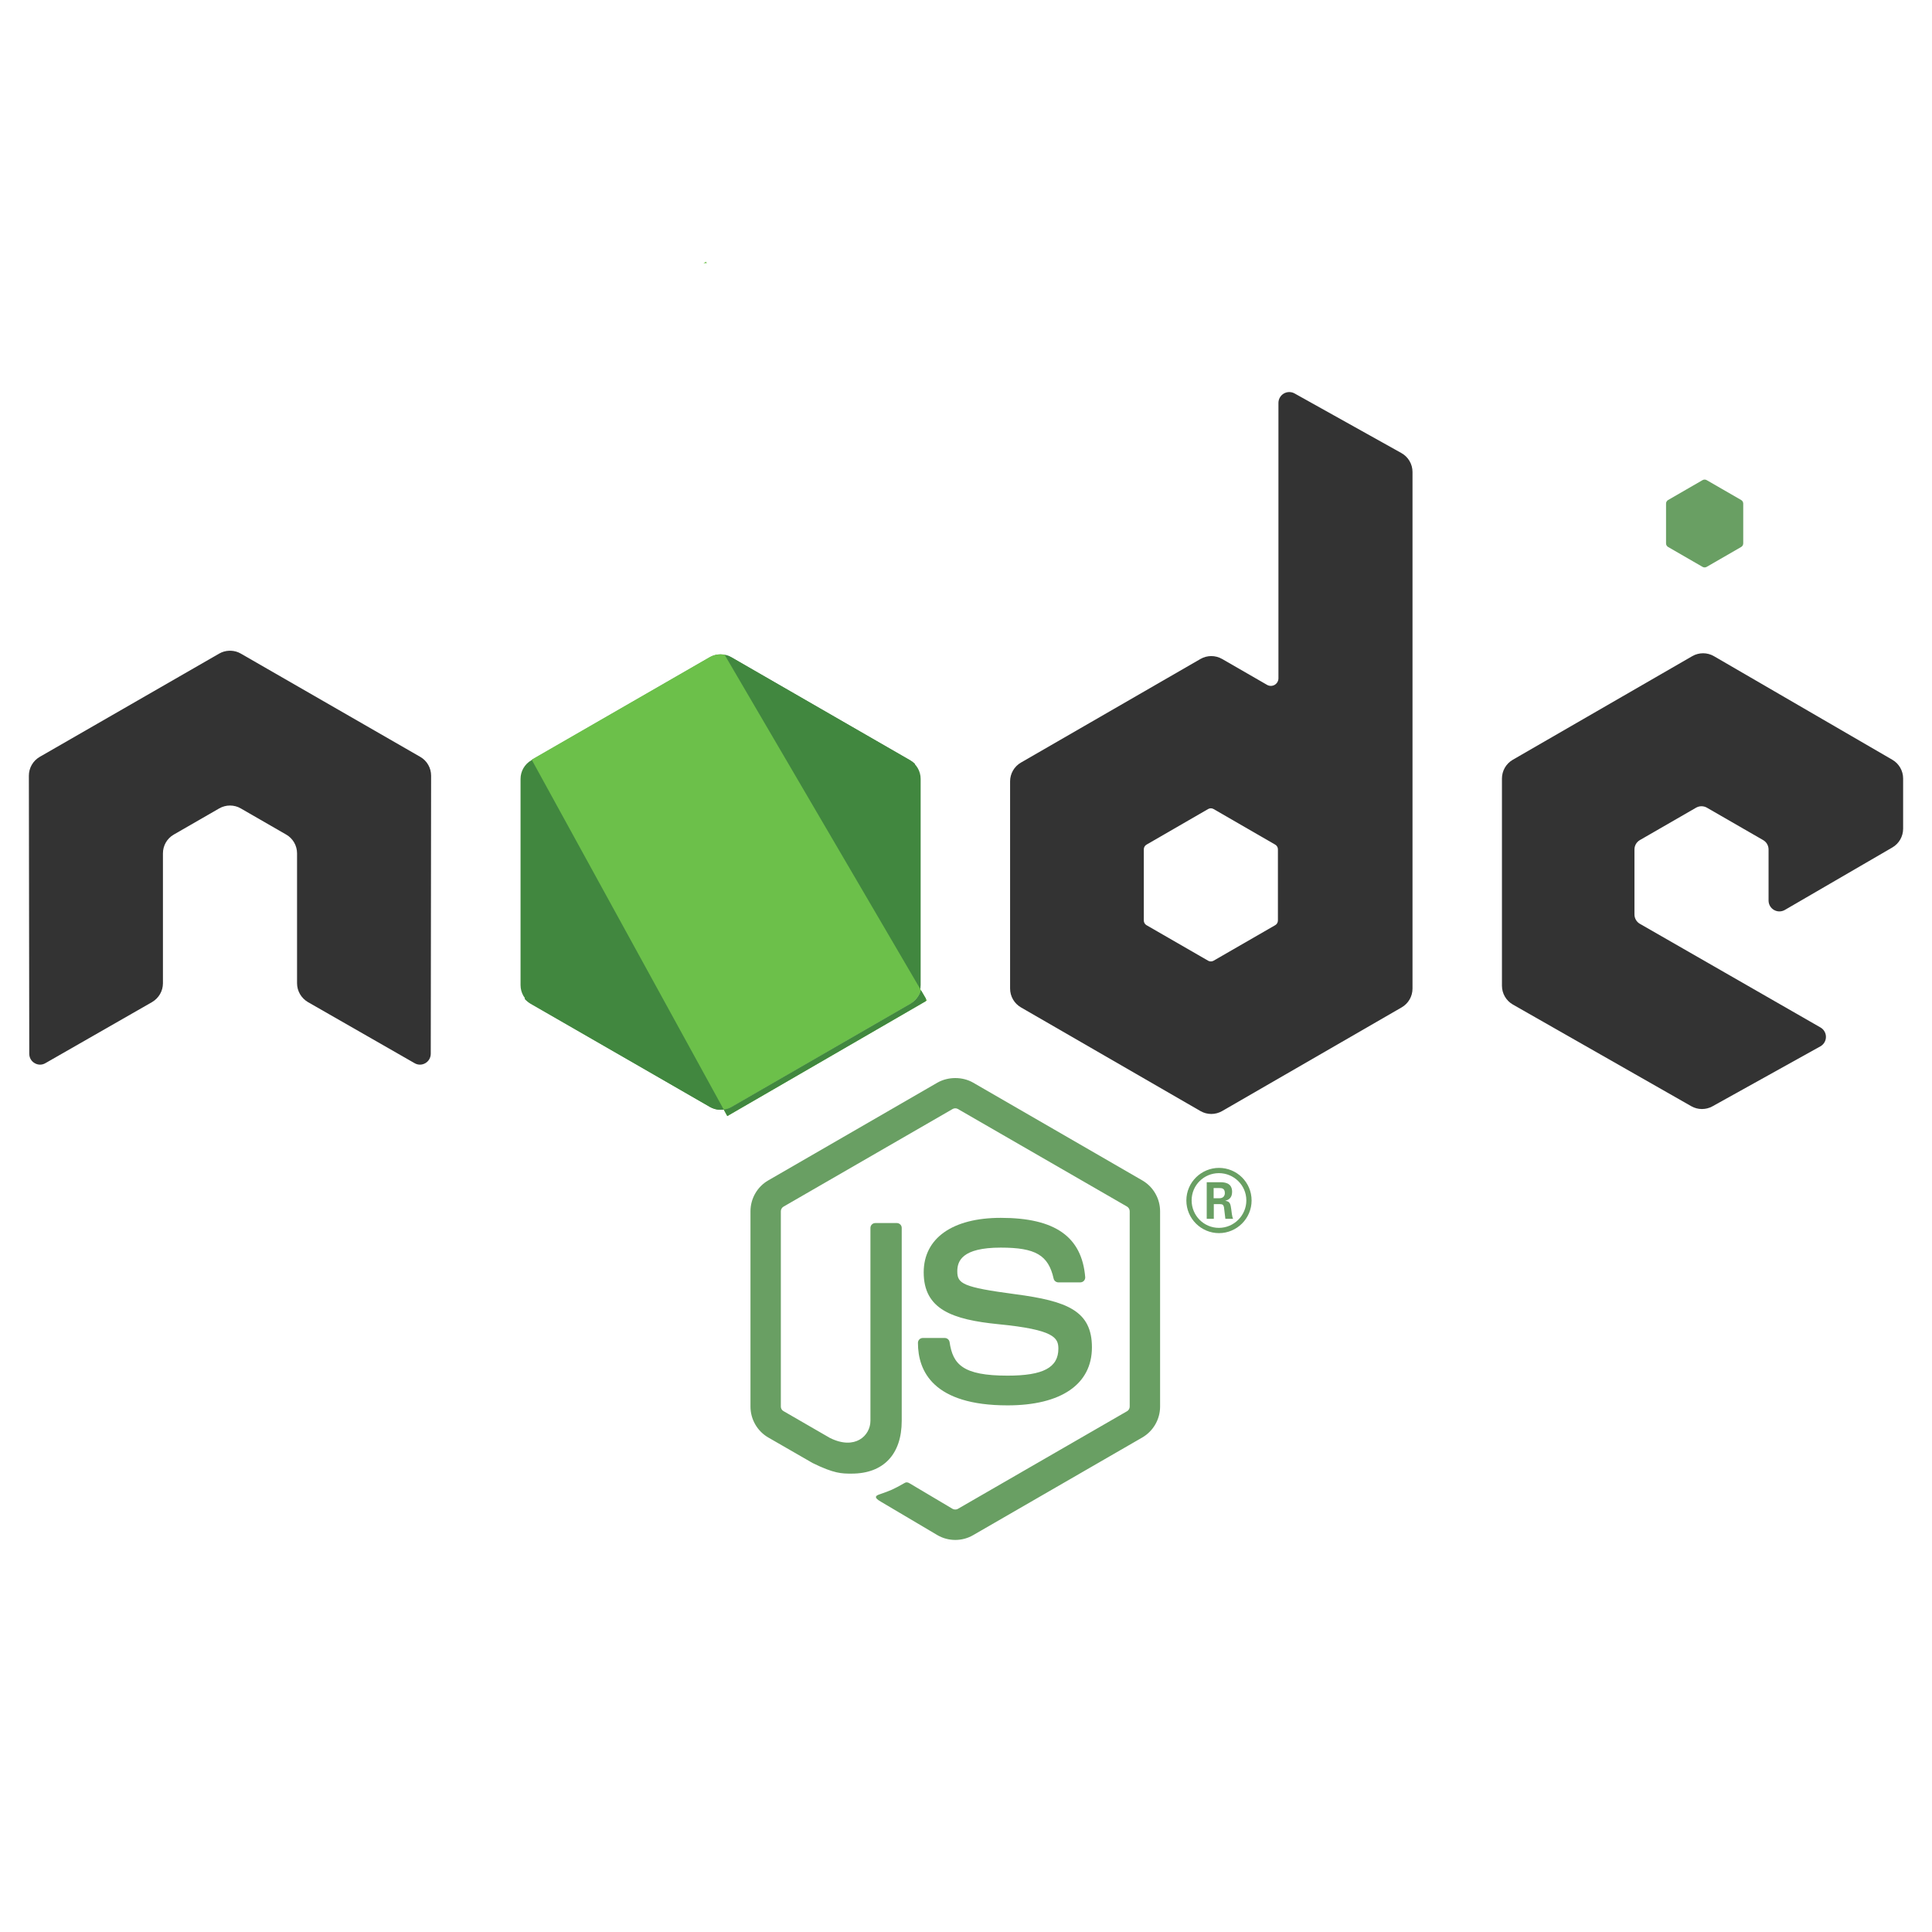 <svg width="456" height="456" xmlns="http://www.w3.org/2000/svg" xmlns:xlink="http://www.w3.org/1999/xlink">
 <g>
  <title>background</title>
  <rect fill="none" id="canvas_background" height="458" width="458" y="-1" x="-1"/>
 </g>
 <g>
  <title>Layer 1</title>
  <path id="svg_10" fill="#699F63" d="m401.842,113.324c0.304,-0.176 0.678,-0.176 0.982,0l8.13,4.69c0.304,0.176 0.491,0.499 0.491,0.851l0,9.388c0,0.352 -0.187,0.675 -0.491,0.851l-8.13,4.69c-0.304,0.176 -0.678,0.176 -0.982,0l-8.124,-4.69c-0.304,-0.176 -0.491,-0.499 -0.491,-0.851l0,-9.388c0,-0.352 0.187,-0.675 0.491,-0.851l8.124,-4.69z"/>
  <defs>
   <path id="SVGID_1_" d="m173.12,70.717c-1.574,-0.909 -3.514,-0.909 -5.087,0l-42.134,24.314c-1.576,0.909 -2.546,2.588 -2.546,4.408l0,48.666c0,1.818 0.97,3.497 2.544,4.408l42.134,24.334c1.575,0.909 3.515,0.909 5.091,0l42.124,-24.334c1.574,-0.91 2.543,-2.59 2.543,-4.408l0,-48.668c0,-1.818 -0.97,-3.497 -2.545,-4.406l-42.124,-24.314z"/>
   <linearGradient y2="Infinity" y1="Infinity" x2="Infinity" x1="Infinity" id="XMLID_2_">
    <stop stop-color="#41873F" offset="0"/>
    <stop stop-color="#418B3D" offset="0.329"/>
    <stop stop-color="#419637" offset="0.635"/>
    <stop stop-color="#3FA92D" offset="0.932"/>
    <stop stop-color="#3FAE2A" offset="1"/>
   </linearGradient>
   <linearGradient y2="Infinity" y1="Infinity" x2="Infinity" x1="Infinity" id="SVGID_3_">
    <stop stop-color="#41873F" offset="0.138"/>
    <stop stop-color="#54A044" offset="0.403"/>
    <stop stop-color="#66B848" offset="0.714"/>
    <stop stop-color="#6CC04A" offset="0.908"/>
   </linearGradient>
   <linearGradient y2="Infinity" y1="Infinity" x2="Infinity" x1="Infinity" id="SVGID_6_">
    <stop stop-color="#6CC04A" offset="0.092"/>
    <stop stop-color="#66B848" offset="0.286"/>
    <stop stop-color="#54A044" offset="0.597"/>
    <stop stop-color="#41873F" offset="0.862"/>
   </linearGradient>
   <linearGradient y2="Infinity" y1="Infinity" x2="Infinity" x1="Infinity" id="SVGID_7_">
    <stop stop-color="#6CC04A" offset="0.092"/>
    <stop stop-color="#66B848" offset="0.286"/>
    <stop stop-color="#54A044" offset="0.597"/>
    <stop stop-color="#41873F" offset="0.862"/>
   </linearGradient>
   <linearGradient y2="Infinity" y1="Infinity" x2="Infinity" x1="Infinity" id="SVGID_8_">
    <stop stop-color="#6CC04A" offset="0.092"/>
    <stop stop-color="#66B848" offset="0.286"/>
    <stop stop-color="#54A044" offset="0.597"/>
    <stop stop-color="#41873F" offset="0.862"/>
   </linearGradient>
   <linearGradient y2="Infinity" y1="Infinity" x2="Infinity" x1="Infinity" id="SVGID_9_">
    <stop stop-color="#6CC04A" offset="0.092"/>
    <stop stop-color="#66B848" offset="0.286"/>
    <stop stop-color="#54A044" offset="0.597"/>
    <stop stop-color="#41873F" offset="0.862"/>
   </linearGradient>
   <linearGradient y2="Infinity" y1="Infinity" x2="Infinity" x1="Infinity" id="SVGID_10_">
    <stop stop-color="#41873F" offset="0"/>
    <stop stop-color="#418B3D" offset="0.329"/>
    <stop stop-color="#419637" offset="0.635"/>
    <stop stop-color="#3FA92D" offset="0.932"/>
    <stop stop-color="#3FAE2A" offset="1"/>
   </linearGradient>
  </defs>
  <clipPath id="SVGID_2_">
   <use id="svg_14" xlink:href="#SVGID_1_"/>
  </clipPath>
  <defs>
   <path id="SVGID_4_" d="m173.12,70.717c-1.574,-0.909 -3.514,-0.909 -5.087,0l-42.134,24.314c-1.576,0.909 -2.546,2.588 -2.546,4.408l0,48.666c0,1.818 0.97,3.497 2.544,4.408l42.134,24.334c1.575,0.909 3.515,0.909 5.091,0l42.124,-24.334c1.574,-0.91 2.543,-2.59 2.543,-4.408l0,-48.668c0,-1.818 -0.97,-3.497 -2.545,-4.406l-42.124,-24.314z"/>
  </defs>
  <clipPath id="SVGID_5_">
   <use id="svg_20" xlink:href="#SVGID_4_"/>
  </clipPath>
  <polygon id="svg_24" points="166.627,61.779 166.047,62.11 166.821,62.11    " fill="url(#SVGID_6_)"/>
  <g id="svg_29">
   <path id="svg_2" fill="#699F63" d="m225.462,363.463c-1.46,0 -2.912,-0.381 -4.19,-1.121l-13.339,-7.892c-1.991,-1.115 -1.018,-1.509 -0.362,-1.738c2.657,-0.922 3.195,-1.135 6.031,-2.743c0.295,-0.166 0.687,-0.103 0.992,0.076l10.247,6.084c0.372,0.206 0.896,0.206 1.237,0l39.95,-23.058c0.372,-0.212 0.61,-0.64 0.61,-1.081l0,-46.103c0,-0.451 -0.239,-0.872 -0.62,-1.101l-39.933,-23.038c-0.368,-0.216 -0.859,-0.216 -1.231,0l-39.923,23.045c-0.388,0.222 -0.634,0.657 -0.634,1.094l0,46.103c0,0.441 0.245,0.859 0.63,1.068l10.944,6.323c5.938,2.969 9.573,-0.528 9.573,-4.041l0,-45.52c0,-0.643 0.518,-1.151 1.161,-1.151l5.066,0c0.634,0 1.158,0.508 1.158,1.151l0,45.52c0,7.925 -4.316,12.47 -11.829,12.47c-2.309,0 -4.127,0 -9.202,-2.501l-10.476,-6.031c-2.587,-1.496 -4.19,-4.293 -4.19,-7.288l0,-46.103c0,-2.995 1.602,-5.792 4.19,-7.281l39.95,-23.085c2.528,-1.43 5.888,-1.43 8.396,0l39.947,23.085c2.587,1.496 4.196,4.286 4.196,7.281l0,46.103c0,2.995 -1.609,5.782 -4.196,7.288l-39.947,23.065c-1.277,0.739 -2.726,1.12 -4.206,1.12z"/>
   <path id="svg_3" fill="#699F63" d="m237.802,331.701c-17.482,0 -21.144,-8.024 -21.144,-14.755c0,-0.64 0.514,-1.151 1.155,-1.151l5.165,0c0.577,0 1.058,0.415 1.148,0.979c0.78,5.258 3.105,7.912 13.677,7.912c8.416,0 11.999,-1.904 11.999,-6.369c0,-2.574 -1.015,-4.485 -14.095,-5.766c-10.93,-1.081 -17.691,-3.496 -17.691,-12.241c0,-8.061 6.794,-12.868 18.186,-12.868c12.798,0 19.131,4.442 19.933,13.972c0.03,0.328 -0.086,0.644 -0.305,0.889c-0.219,0.229 -0.524,0.368 -0.846,0.368l-5.185,0c-0.537,0 -1.012,-0.381 -1.121,-0.902c-1.244,-5.533 -4.269,-7.301 -12.476,-7.301c-9.189,0 -10.257,3.201 -10.257,5.599c0,2.906 1.261,3.752 13.667,5.394c12.277,1.622 18.109,3.921 18.109,12.549c-0.002,8.705 -7.26,13.691 -19.919,13.691z"/>
   <path id="svg_5" fill="#699F63" d="m295.408,283.35c0,4.236 -3.463,7.699 -7.699,7.699c-4.197,0 -7.699,-3.422 -7.699,-7.699c0,-4.359 3.586,-7.701 7.699,-7.701c4.156,0 7.699,3.342 7.699,7.701zm-14.155,-0.022c0,3.586 2.892,6.479 6.435,6.479c3.586,0 6.479,-2.954 6.479,-6.479c0,-3.584 -2.932,-6.436 -6.479,-6.436c-3.503,0.001 -6.435,2.81 -6.435,6.436zm3.563,-4.297l2.976,0c1.018,0 3.015,0 3.015,2.282c0,1.589 -1.018,1.914 -1.632,2.118c1.184,0.082 1.264,0.856 1.426,1.956c0.083,0.692 0.206,1.874 0.448,2.281l-1.831,0c-0.043,-0.406 -0.328,-2.607 -0.328,-2.728c-0.119,-0.49 -0.285,-0.733 -0.895,-0.733l-1.506,0l0,3.461l-1.672,0l0,-8.637l-0.001,0zm1.632,3.788l1.343,0c1.098,0 1.304,-0.773 1.304,-1.221c0,-1.183 -0.816,-1.183 -1.264,-1.183l-1.383,0l0,2.404l0,0z"/>
   <path id="svg_6" fill="#333333" d="m101.752,183.086c0,-1.841 -0.969,-3.533 -2.558,-4.445l-42.355,-24.375c-0.716,-0.421 -1.519,-0.64 -2.332,-0.674c-0.073,0 -0.378,0 -0.438,0c-0.809,0.033 -1.612,0.252 -2.339,0.674l-42.355,24.375c-1.579,0.912 -2.561,2.604 -2.561,4.445l0.093,65.635c0,0.912 0.474,1.762 1.277,2.209c0.786,0.471 1.758,0.471 2.541,0l25.172,-14.414c1.592,-0.945 2.561,-2.614 2.561,-4.438l0,-30.665c0,-1.828 0.968,-3.52 2.554,-4.428l10.718,-6.173c0.799,-0.461 1.672,-0.687 2.564,-0.687c0.872,0 1.768,0.226 2.544,0.687l10.715,6.173c1.586,0.909 2.558,2.601 2.558,4.428l0,30.665c0,1.824 0.982,3.503 2.564,4.438l25.165,14.414c0.789,0.471 1.775,0.471 2.558,0c0.78,-0.448 1.271,-1.297 1.271,-2.209l0.083,-65.635z"/>
   <path id="svg_7" fill="#333333" d="m305.549,92.86c-0.793,-0.441 -1.76,-0.431 -2.543,0.028c-0.781,0.46 -1.262,1.299 -1.262,2.206l0,65c0,0.639 -0.342,1.231 -0.894,1.551c-0.554,0.32 -1.237,0.32 -1.792,0l-10.608,-6.112c-1.583,-0.912 -3.53,-0.91 -5.112,0.002l-42.372,24.453c-1.584,0.914 -2.559,2.603 -2.559,4.43l0,48.916c0,1.828 0.975,3.516 2.558,4.432l42.37,24.471c1.584,0.914 3.534,0.914 5.118,0l42.376,-24.471c1.583,-0.915 2.558,-2.604 2.558,-4.432l0,-121.936c0,-1.854 -1.003,-3.565 -2.624,-4.469l-25.214,-14.069zm-3.931,124.402c0,0.456 -0.244,0.879 -0.64,1.106l-14.548,8.386c-0.395,0.227 -0.882,0.227 -1.277,0l-14.548,-8.386c-0.396,-0.227 -0.64,-0.65 -0.64,-1.106l0,-16.799c0,-0.456 0.244,-0.879 0.639,-1.108l14.548,-8.403c0.396,-0.229 0.884,-0.229 1.28,0l14.548,8.403c0.395,0.229 0.639,0.652 0.639,1.108l-0.001,16.799l0,0z"/>
   <path id="svg_9" fill="#333333" d="m446.64,200.024c1.576,-0.915 2.546,-2.601 2.546,-4.424l0,-11.854c0,-1.823 -0.97,-3.51 -2.548,-4.425l-42.099,-24.443c-1.584,-0.921 -3.54,-0.922 -5.127,-0.007l-42.356,24.453c-1.583,0.914 -2.558,2.602 -2.558,4.43l0,48.903c0,1.839 0.987,3.536 2.584,4.445l42.093,23.985c1.552,0.886 3.455,0.896 5.017,0.028l25.46,-14.151c0.808,-0.449 1.311,-1.297 1.315,-2.219c0.007,-0.922 -0.484,-1.776 -1.284,-2.236l-42.625,-24.465c-0.796,-0.456 -1.285,-1.304 -1.285,-2.22l0,-15.326c0,-0.914 0.487,-1.76 1.28,-2.216l13.266,-7.648c0.789,-0.456 1.765,-0.456 2.554,0l13.273,7.648c0.793,0.456 1.28,1.302 1.28,2.216l0,12.058c0,0.916 0.49,1.762 1.282,2.218c0.793,0.458 1.77,0.454 2.561,-0.005l25.371,-14.745z"/>
   <path id="XMLID_143_" fill="url(#XMLID_2_)" d="m172.629,155.126c-1.574,-0.909 -3.514,-0.909 -5.087,0l-42.134,24.314c-1.576,0.909 -2.546,2.588 -2.546,4.408l0,48.666c0,1.818 0.97,3.497 2.544,4.408l42.134,24.334c1.575,0.909 3.515,0.909 5.091,0l42.124,-24.334c1.574,-0.91 2.543,-2.59 2.543,-4.408l0,-48.668c0,-1.818 -0.97,-3.497 -2.545,-4.406l-42.124,-24.314z"/>
   <path id="svg_16" fill="none" d="m167.453,155.126l-42.222,24.314c-1.576,0.909 -2.722,2.588 -2.722,4.408l0,48.666c0,1.203 0.514,2.339 1.313,3.238l47.44,-81.152c-1.274,-0.314 -2.652,-0.142 -3.809,0.526z"/>
   <path id="svg_17" fill="none" d="m171.497,261.748c0.41,-0.113 0.81,-0.275 1.186,-0.492l42.177,-24.334c1.574,-0.91 2.649,-2.59 2.649,-4.408l0,-48.668c0,-1.338 -0.598,-2.598 -1.54,-3.534l-44.472,81.436z"/>
   <path id="svg_18" fill="url(#SVGID_3_)" d="m214.836,179.44l-42.252,-24.314c-0.417,-0.241 -0.863,-0.413 -1.322,-0.526l-47.44,81.152c0.409,0.46 0.888,0.861 1.42,1.169l42.323,24.334c1.199,0.692 2.624,0.854 3.931,0.492l44.473,-81.436c-0.338,-0.334 -0.717,-0.631 -1.133,-0.871z"/>
   <path id="svg_22" fill="none" d="m217.509,232.514l0,-48.668c0,-1.818 -1.098,-3.497 -2.673,-4.406l-42.252,-24.314c-0.485,-0.28 -1.011,-0.463 -1.551,-0.571l46.317,79.128c0.099,-0.379 0.159,-0.769 0.159,-1.169z"/>
   <path id="svg_23" fill="none" d="m125.231,179.44c-1.576,0.909 -2.722,2.588 -2.722,4.408l0,48.666c0,1.818 1.16,3.497 2.733,4.408l42.323,24.334c0.995,0.574 2.146,0.784 3.256,0.632l-45.337,-82.594l-0.253,0.146z"/>
   <path id="svg_25" fill="url(#SVGID_7_)" d="m214.86,236.922c1.228,-0.71 2.144,-1.891 2.491,-3.238l-46.317,-79.128c-1.209,-0.241 -2.492,-0.058 -3.581,0.571l-41.968,24.168l45.337,82.594c0.647,-0.088 1.281,-0.298 1.861,-0.632l42.177,-24.335z"/>
   <polygon id="svg_26" points="218.788,236.139 218.509,235.662 218.509,236.301 " fill="url(#SVGID_8_)"/>
   <path id="svg_27" fill="url(#SVGID_9_)" d="m214.86,236.922l-42.177,24.334c-0.58,0.335 -1.214,0.544 -1.861,0.632l0.84,1.53l46.847,-27.117l0,-0.639l-1.158,-1.978c-0.347,1.347 -1.263,2.527 -2.491,3.238z"/>
   <path id="svg_28" fill="url(#SVGID_10_)" d="m214.86,236.922l-42.177,24.334c-0.58,0.335 -1.214,0.544 -1.861,0.632l0.84,1.53l46.847,-27.117l0,-0.639l-1.158,-1.978c-0.347,1.347 -1.263,2.527 -2.491,3.238z"/>
  </g>
 </g>
</svg>